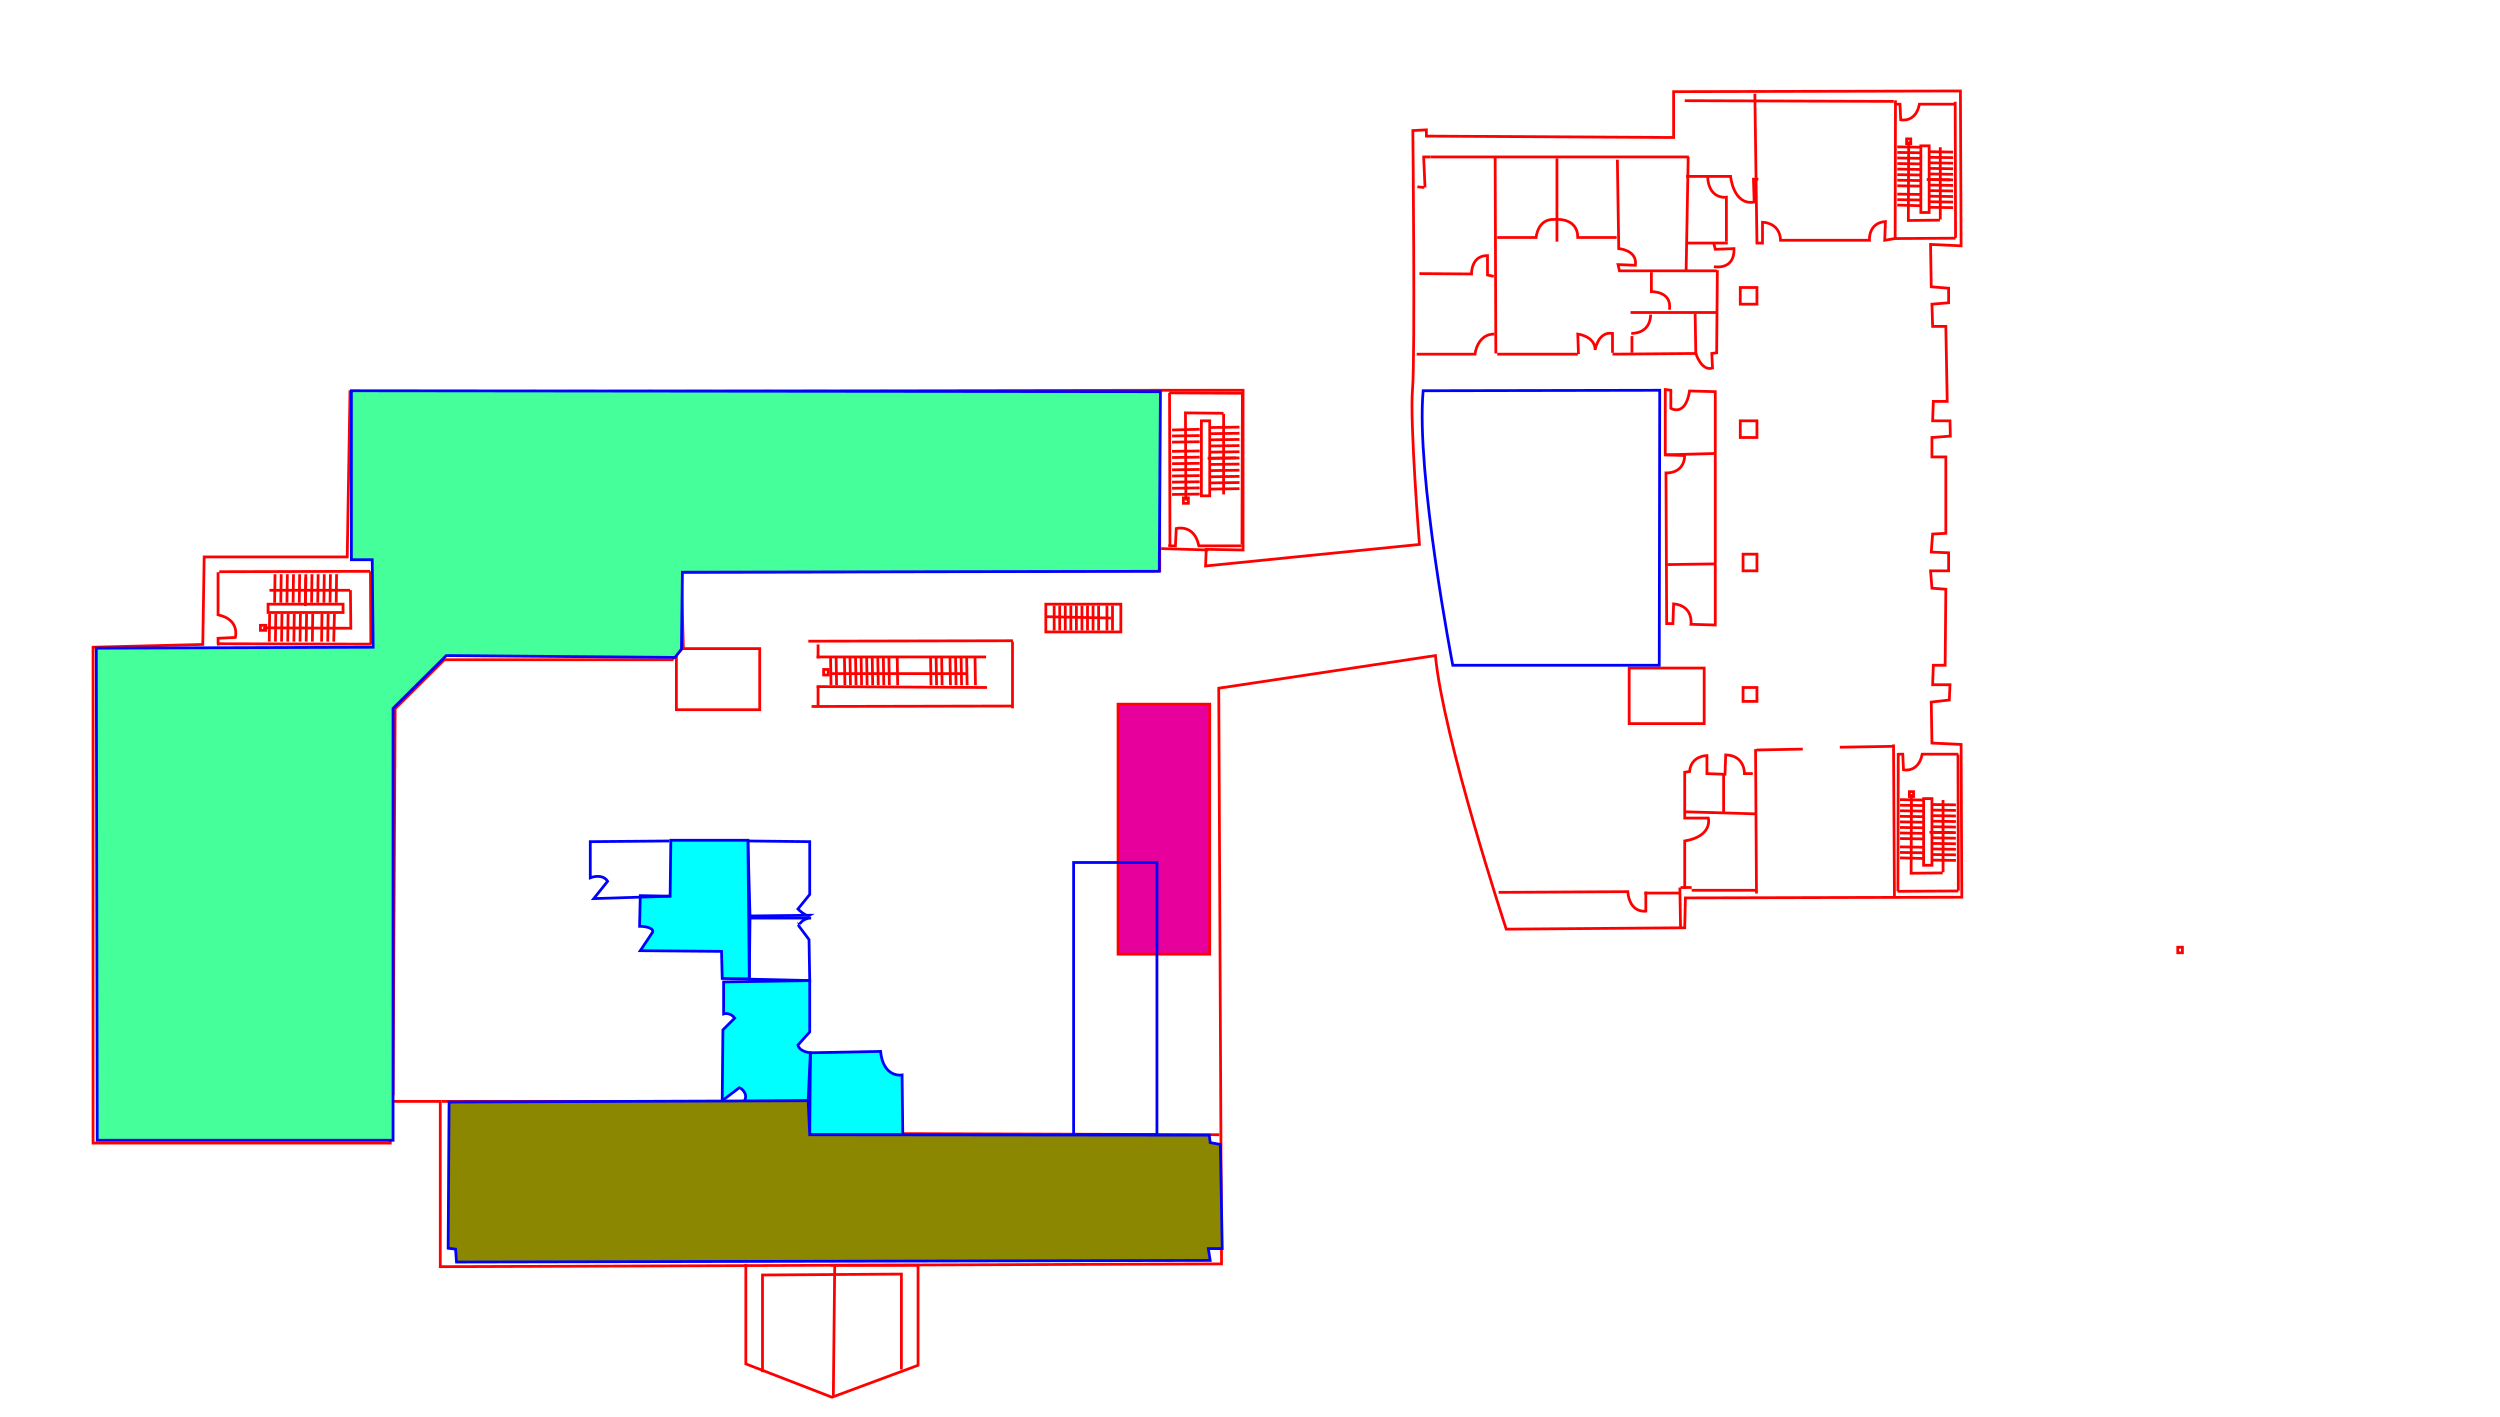 <?xml version="1.0" encoding="iso-8859-1"?>
<!-- Generator: Adobe Illustrator 16.0.4, SVG Export Plug-In . SVG Version: 6.00 Build 0)  -->
<!DOCTYPE svg PUBLIC "-//W3C//DTD SVG 1.1//EN" "http://www.w3.org/Graphics/SVG/1.1/DTD/svg11.dtd">
<svg version="1.1" id="&#x56FE;&#x5C42;_1" xmlns="http://www.w3.org/2000/svg" xmlns:xlink="http://www.w3.org/1999/xlink" x="0px"
	 y="0px" width="900px" height="510px" viewBox="0 0 900 510" style="enable-background:new 0 0 900 510;" xml:space="preserve">
<symbol  id="&#x513F;&#x7AE5;" viewBox="-36.786 -20.053 73.573 40.106">
	<g>
		<g>
			<g>
				<polygon style="fill:#231815;stroke:#FFFFFF;stroke-width:0.65;" points="-6.415,12.017 -12.875,0.933 -9.542,0.983 
					-3.102,11.673 				"/>
				<polygon style="fill:#231815;stroke:#FFFFFF;stroke-width:0.65;" points="6.977,12.017 13.382,0.943 10.054,0.958 3.663,11.673 
									"/>
				<polygon style="fill:#231815;stroke:#FFFFFF;stroke-width:0.65;" points="-4.338,-4.799 -4.338,11.751 4.886,11.751 
					4.886,-5.34 4.883,-5.34 4.883,-19.728 1.61,-19.728 1.61,-5.23 -1.086,-5.23 -1.086,-19.728 -4.356,-19.728 -4.356,-4.799 				
					"/>
				<g>
					<path style="fill:#231815;stroke:#FFFFFF;stroke-width:0.65;" d="M-3.585,15.74c0-2.2,1.784-3.986,3.984-3.986
						s3.984,1.786,3.984,3.986c0,2.203-1.784,3.988-3.984,3.988S-3.585,17.943-3.585,15.74z"/>
				</g>
			</g>
		</g>
		<g>
			<g>
				<polygon style="fill:#231815;stroke:#FFFFFF;stroke-width:0.65;" points="-29.756,12.017 -36.216,0.933 -32.885,0.983 
					-26.445,11.673 				"/>
				<polygon style="fill:#231815;stroke:#FFFFFF;stroke-width:0.65;" points="-16.366,12.017 -9.921,0.964 -13.271,0.926 
					-19.678,11.673 				"/>
				<polygon style="fill:#231815;stroke:#FFFFFF;stroke-width:0.65;" points="-27.68,-4.799 -27.68,11.751 -18.457,11.751 
					-18.457,-5.34 -18.459,-5.34 -18.459,-19.728 -21.731,-19.728 -21.731,-5.23 -24.427,-5.23 -24.427,-19.728 -27.698,-19.728 
					-27.698,-4.799 				"/>
				<g>
					<path style="fill:#231815;stroke:#FFFFFF;stroke-width:0.65;" d="M-26.926,15.74c0-2.2,1.783-3.986,3.983-3.986
						c2.201,0,3.985,1.786,3.985,3.986c0,2.203-1.784,3.988-3.985,3.988C-25.143,19.728-26.926,17.943-26.926,15.74z"/>
				</g>
			</g>
		</g>
		<g>
			<g>
				<polygon style="fill:#231815;stroke:#FFFFFF;stroke-width:0.65;" points="16.366,12.017 10.412,0.99 13.753,0.983 
					19.678,11.673 				"/>
				<polygon style="fill:#231815;stroke:#FFFFFF;stroke-width:0.65;" points="29.756,12.017 36.216,0.933 32.885,0.983 
					26.444,11.673 				"/>
				<polygon style="fill:#231815;stroke:#FFFFFF;stroke-width:0.65;" points="18.441,-4.799 18.441,11.751 27.666,11.751 
					27.666,-5.34 27.662,-5.34 27.662,-19.728 24.391,-19.728 24.391,-5.23 21.695,-5.23 21.695,-19.728 18.424,-19.728 
					18.424,-4.799 				"/>
				<g>
					<path style="fill:#231815;stroke:#FFFFFF;stroke-width:0.65;" d="M19.195,15.74c0-2.2,1.784-3.986,3.983-3.986
						c2.201,0,3.985,1.786,3.985,3.986c0,2.203-1.784,3.988-3.985,3.988C20.979,19.728,19.195,17.943,19.195,15.74z"/>
				</g>
			</g>
		</g>
	</g>
</symbol>
<symbol  id="&#x536B;&#x751F;&#x95F4;" viewBox="-7.398 -7.397 14.796 14.795">
	<g>
		<polygon style="fill:none;" points="-7.398,-7.397 7.398,-7.397 7.398,7.397 -7.398,7.397 		"/>
		<g>
			<path style="fill:#231815;" d="M7.398-5.063c0-1.287-1.046-2.334-2.333-2.334h-10.13c-1.288,0-2.333,1.047-2.333,2.334V5.067
				c0,1.287,1.045,2.33,2.333,2.33h10.13c1.287,0,2.333-1.043,2.333-2.33V-5.063z"/>
			<g>
				<polygon style="fill:#FFFFFF;" points="-0.241,6.293 -0.241,-5.661 -5.718,-5.661 -5.718,3.669 				"/>
				<polygon style="fill:#FFFFFF;" points="0.373,6.293 0.373,-5.661 5.849,-5.661 5.849,3.669 				"/>
				<g>
					<g>
						<polygon style="fill:#231815;" points="-3.696,2.61 -2.162,2.61 -0.758,-0.844 -1.037,-1.032 -2.208,1.138 -2.316,1.026 
							-1.086,-2.273 -2.293,-2.273 -2.682,-5.149 -3.17,-5.149 -3.559,-2.273 -4.765,-2.273 -3.517,0.96 -3.644,1.138 
							-4.812,-1.032 -5.095,-0.844 						"/>
						<path style="fill:#231815;" d="M-2.087,3.704c0-0.484-0.394-0.877-0.877-0.877c-0.483,0-0.875,0.393-0.875,0.877
							c0,0.48,0.392,0.875,0.875,0.875C-2.481,4.579-2.087,4.185-2.087,3.704z"/>
						<path style="fill:#231815;" d="M3.82,3.704c0-0.484-0.394-0.877-0.876-0.877c-0.485,0-0.878,0.393-0.878,0.877
							c0,0.48,0.393,0.875,0.878,0.875C3.427,4.579,3.82,4.185,3.82,3.704z"/>
					</g>
					<polygon style="fill:#231815;" points="1.683,2.61 4.086,2.61 4.627,2.292 4.627,-1.763 4.16,-1.763 4.16,1.062 3.784,1.062 
						3.784,-5.149 3.182,-5.149 3.002,-2.778 2.801,-2.778 2.639,-5.149 2.002,-5.149 2.002,1.062 1.629,1.062 1.625,-1.763 
						1.164,-1.763 1.164,2.21 					"/>
				</g>
			</g>
		</g>
	</g>
</symbol>
<symbol  id="&#x7BAD;&#x5934;_25" viewBox="-22.86 -13.14 45.72 26.28">
	<polygon style="fill:none;" points="-22.86,-13.14 22.86,-13.14 22.86,13.14 -22.86,13.14 	"/>
	<g>
		<polygon style="fill:#231815;" points="-22.86,-3.168 0.066,-3.168 0.066,-13.14 22.86,0.001 0.066,13.14 0.066,3.17 -22.86,3.17 
					"/>
	</g>
</symbol>

<g id="outfit">
	<path id="outter_1_" style="fill:none;stroke:#FF0000;stroke-miterlimit:10;" d="M33.5,411.5V233l39.5-1l0.5-31.5H125l1-59.5
		l291-0.5h30.5V198l-13.25-0.25l-0.25,6l77-7.75c0,0-3.5-44.25-2.5-55.75S508.625,47,508.625,47l4.875-0.25V49l89,0.5V33
		l103.25-0.25L706,88.5L695,88l0.25,15.25l6.25,0.5V109l-6,0.5l0.25,8h4.75l0.5,27h-5l-0.25,7H702l0.125,5.5l-6.625,0.5v7h5V192
		l-4.75,0.25l-0.5,6.5l6.25,0.25v6.5H695l0.5,6.25l5,0.375l-0.25,27.375H696l-0.25,7H702l-0.25,5.5l-6.5,0.75l0.25,14.75L706,268
		l0.25,55l-99.5,0.25L606.5,334l-64.25,0.5c0,0-22.75-69-25.5-98.5l-78,11.75l1,207.25l-281.25,1v-59.5h-18v15H33.5z"/>
	<polyline style="fill:none;stroke:#FF0000;stroke-miterlimit:10;" points="141.5,394.25 142.25,255.125 160,237.5 242,237.5 
		246,233 245.25,206 417.5,205.5 417.5,197.5 417.5,141 	"/>
	<path style="fill:none;stroke:#FF0000;stroke-miterlimit:10;" d="M435.25,197.75"/>
	<line style="fill:none;stroke:#FF0000;stroke-miterlimit:10;" x1="418" y1="197.5" x2="435" y2="198"/>
	<polyline style="fill:none;stroke:#FF0000;stroke-miterlimit:10;" points="159,396.5 290,396.5 290.5,408 439,408.5 	"/>
	<polyline style="fill:none;stroke:#FF0000;stroke-miterlimit:10;" points="268.5,455 268.5,491 299.5,503 330.5,491.5 330.5,455.5 
		299,455.5 	"/>
	<line style="fill:none;stroke:#FF0000;stroke-miterlimit:10;" x1="300" y1="502.5" x2="300.5" y2="455.5"/>
	<polyline style="fill:none;stroke:#FF0000;stroke-miterlimit:10;" points="274.5,494 274.5,459 324.5,458.668 324.5,493 	"/>
	<line style="fill:none;stroke:#FF0000;stroke-miterlimit:10;" x1="681.667" y1="268.001" x2="682" y2="323.001"/>
	<line style="fill:none;stroke:#FF0000;stroke-miterlimit:10;" x1="662.334" y1="269.001" x2="682" y2="268.668"/>
	<line style="fill:none;stroke:#FF0000;stroke-miterlimit:10;" x1="632.334" y1="270.001" x2="649" y2="269.668"/>
	<line style="fill:none;stroke:#FF0000;stroke-miterlimit:10;" x1="632" y1="269.668" x2="632.334" y2="321.668"/>
	<rect x="376.5" y="217.5" style="fill:none;stroke:#FF0000;stroke-miterlimit:10;" width="27" height="10"/>
	<line style="fill:none;stroke:#FF0000;stroke-miterlimit:10;" x1="376.25" y1="222" x2="400" y2="222.5"/>
	<line style="fill:none;stroke:#FF0000;stroke-miterlimit:10;" x1="379.5" y1="218" x2="379.5" y2="227"/>
	<line style="fill:none;stroke:#FF0000;stroke-miterlimit:10;" x1="381.5" y1="218" x2="381.5" y2="227"/>
	<line style="fill:none;stroke:#FF0000;stroke-miterlimit:10;" x1="383.5" y1="218" x2="383.5" y2="227"/>
	<line style="fill:none;stroke:#FF0000;stroke-miterlimit:10;" x1="385.5" y1="218" x2="385.5" y2="227"/>
	<line style="fill:none;stroke:#FF0000;stroke-miterlimit:10;" x1="387.5" y1="218" x2="387.5" y2="227"/>
	<line style="fill:none;stroke:#FF0000;stroke-miterlimit:10;" x1="389.5" y1="218" x2="389.5" y2="227"/>
	<line style="fill:none;stroke:#FF0000;stroke-miterlimit:10;" x1="391.5" y1="218" x2="391.5" y2="227"/>
	<line style="fill:none;stroke:#FF0000;stroke-miterlimit:10;" x1="393.5" y1="218" x2="393.5" y2="227"/>
	<line style="fill:none;stroke:#FF0000;stroke-miterlimit:10;" x1="395.5" y1="218" x2="395.5" y2="227"/>
	<line style="fill:none;stroke:#FF0000;stroke-miterlimit:10;" x1="398.5" y1="218" x2="398.5" y2="227"/>
	<line style="fill:none;stroke:#FF0000;stroke-miterlimit:10;" x1="400.5" y1="218" x2="400.5" y2="227"/>
	
		<use xlink:href="#卫生间"  width="14.796" height="14.795" x="-7.398" y="-7.397" transform="matrix(1.524 0 0 -1.4 658.001 297.334)" style="overflow:visible;"/>
	
		<use xlink:href="#卫生间"  width="14.796" height="14.795" x="-7.398" y="-7.397" transform="matrix(1.524 0 0 -1.4 240.001 371.334)" style="overflow:visible;"/>
	
		<use xlink:href="#儿童"  width="73.573" height="40.106" x="-36.786" y="-20.053" transform="matrix(0.365 0 0 -0.452 600.451 250.435)" style="overflow:visible;"/>
	
		<use xlink:href="#儿童"  width="73.573" height="40.106" x="-36.786" y="-20.053" transform="matrix(0.365 0 0 -0.452 259.623 245.435)" style="overflow:visible;"/>
	<path style="fill:none;stroke:#FF0000;stroke-miterlimit:10;" d="M617.5,141v84l-8.75-0.25c0,0,1-6.625-6.25-7.375l-0.25,7.125H600
		l-0.25-54.25c0,0,6.5,0.5,6.75-6.25l-7-0.25v-23.5l2,0.25v6.5c0,0,5.25,3.25,6.75-6.25L617.5,141z"/>
	<line style="fill:none;stroke:#FF0000;stroke-miterlimit:10;" x1="599.25" y1="163.75" x2="617.5" y2="163.25"/>
	<line style="fill:none;stroke:#FF0000;stroke-miterlimit:10;" x1="600.25" y1="203.25" x2="617.5" y2="203"/>
	<path style="fill:none;stroke:#FF0000;stroke-miterlimit:10;" d="M631,278.5h-3c0,0,0.25-6.5-6.75-6.75l-0.25,7l-6.5-0.25V272
		c0,0-5.75,0-6.25,5.75L606.5,278v16.5h8.5c0,0,1.75,6.5-8.5,8.25v16.75h2.5"/>
	<line style="fill:none;stroke:#FF0000;stroke-miterlimit:10;" x1="609" y1="320.5" x2="632" y2="320.5"/>
	<line style="fill:none;stroke:#FF0000;stroke-miterlimit:10;" x1="606.75" y1="292.25" x2="632.25" y2="293"/>
	<line style="fill:none;stroke:#FF0000;stroke-miterlimit:10;" x1="620.5" y1="279" x2="620.5" y2="293"/>
	<line style="fill:none;stroke:#FF0000;stroke-miterlimit:10;" x1="592" y1="321.5" x2="605" y2="321.5"/>
	<path style="fill:none;stroke:#FF0000;stroke-miterlimit:10;" d="M592.5,321v7c0,0-5.75,1-6.5-7l-46.5,0.25"/>
	<line style="fill:none;stroke:#FF0000;stroke-miterlimit:10;" x1="604.75" y1="319.5" x2="605" y2="334.25"/>
	<line style="fill:none;stroke:#FF0000;stroke-miterlimit:10;" x1="605" y1="319.5" x2="607" y2="319.5"/>
	<g id="stairs">
		<line style="fill:none;stroke:#FF0000;stroke-miterlimit:10;" x1="699.5" y1="288" x2="699.5" y2="314"/>
		<polyline style="fill:none;stroke:#FF0000;stroke-miterlimit:10;" points="688.125,285.875 688,314.375 699.375,314.25 		"/>
		<polygon style="fill:none;stroke:#FF0000;stroke-miterlimit:10;" points="688.875,286.75 688.125,286.75 687.375,286.75 
			687.375,285 688.875,285 		"/>
		<line style="fill:none;stroke:#FF0000;stroke-miterlimit:10;" x1="695.625" y1="289.625" x2="704.125" y2="289.75"/>
		<line style="fill:none;stroke:#FF0000;stroke-miterlimit:10;" x1="695.625" y1="291.625" x2="704.125" y2="291.75"/>
		<line style="fill:none;stroke:#FF0000;stroke-miterlimit:10;" x1="695.625" y1="293.625" x2="704.125" y2="293.75"/>
		<line style="fill:none;stroke:#FF0000;stroke-miterlimit:10;" x1="695.625" y1="295.625" x2="704.125" y2="295.75"/>
		<line style="fill:none;stroke:#FF0000;stroke-miterlimit:10;" x1="695.625" y1="297.625" x2="704.125" y2="297.75"/>
		<line style="fill:none;stroke:#FF0000;stroke-miterlimit:10;" x1="695.625" y1="299.625" x2="704.125" y2="299.75"/>
		<line style="fill:none;stroke:#FF0000;stroke-miterlimit:10;" x1="694.625" y1="299.625" x2="703.125" y2="299.75"/>
		<line style="fill:none;stroke:#FF0000;stroke-miterlimit:10;" x1="695.625" y1="301.625" x2="704.125" y2="301.75"/>
		<line style="fill:none;stroke:#FF0000;stroke-miterlimit:10;" x1="695.625" y1="303.625" x2="704.125" y2="303.75"/>
		<line style="fill:none;stroke:#FF0000;stroke-miterlimit:10;" x1="695.625" y1="305.625" x2="704.125" y2="305.75"/>
		<line style="fill:none;stroke:#FF0000;stroke-miterlimit:10;" x1="683.375" y1="271.125" x2="683.25" y2="320.875"/>
		<line style="fill:none;stroke:#FF0000;stroke-miterlimit:10;" x1="695.625" y1="307.625" x2="704.125" y2="307.75"/>
		<line style="fill:none;stroke:#FF0000;stroke-miterlimit:10;" x1="695.625" y1="309.625" x2="704.125" y2="309.75"/>
		<line style="fill:none;stroke:#FF0000;stroke-miterlimit:10;" x1="684" y1="308.82" x2="692.25" y2="309.055"/>
		<line style="fill:none;stroke:#FF0000;stroke-miterlimit:10;" x1="684" y1="306.875" x2="692.25" y2="307"/>
		<line style="fill:none;stroke:#FF0000;stroke-miterlimit:10;" x1="684" y1="304.875" x2="692.25" y2="305"/>
		<line style="fill:none;stroke:#FF0000;stroke-miterlimit:10;" x1="684" y1="301.875" x2="692.25" y2="302"/>
		<line style="fill:none;stroke:#FF0000;stroke-miterlimit:10;" x1="684" y1="299.875" x2="692.25" y2="300"/>
		<line style="fill:none;stroke:#FF0000;stroke-miterlimit:10;" x1="684" y1="297.875" x2="692.25" y2="298"/>
		<line style="fill:none;stroke:#FF0000;stroke-miterlimit:10;" x1="684" y1="295.875" x2="692.25" y2="296"/>
		<line style="fill:none;stroke:#FF0000;stroke-miterlimit:10;" x1="684" y1="293.875" x2="692.25" y2="294"/>
		<line style="fill:none;stroke:#FF0000;stroke-miterlimit:10;" x1="684" y1="291.875" x2="692.25" y2="292"/>
		<line style="fill:none;stroke:#FF0000;stroke-miterlimit:10;" x1="684" y1="289.875" x2="692.25" y2="290"/>
		<line style="fill:none;stroke:#FF0000;stroke-miterlimit:10;" x1="684" y1="287.875" x2="692.25" y2="288"/>
		<rect x="692.5" y="287.5" style="fill:none;stroke:#FF0000;stroke-miterlimit:10;" width="3" height="24"/>
		<path style="fill:none;stroke:#FF0000;stroke-miterlimit:10;" d="M683,271.625l0.5-0.125h1.5l0.25,5.625
			c0,0,5.375,1.25,6.75-5.625h13"/>
		<line style="fill:none;stroke:#FF0000;stroke-miterlimit:10;" x1="705" y1="320.625" x2="704.875" y2="271.625"/>
		<line style="fill:none;stroke:#FF0000;stroke-miterlimit:10;" x1="683.125" y1="320.875" x2="705" y2="320.75"/>
		<line style="fill:none;stroke:#FF0000;stroke-miterlimit:10;" x1="698.5" y1="53" x2="698.5" y2="79"/>
		<polyline style="fill:none;stroke:#FF0000;stroke-miterlimit:10;" points="687.125,50.875 687,79.375 698.375,79.25 		"/>
		<polygon style="fill:none;stroke:#FF0000;stroke-miterlimit:10;" points="687.875,51.75 687.125,51.75 686.375,51.75 686.375,50 
			687.875,50 		"/>
		<line style="fill:none;stroke:#FF0000;stroke-miterlimit:10;" x1="694.625" y1="54.625" x2="703.125" y2="54.75"/>
		<line style="fill:none;stroke:#FF0000;stroke-miterlimit:10;" x1="694.625" y1="56.625" x2="703.125" y2="56.75"/>
		<line style="fill:none;stroke:#FF0000;stroke-miterlimit:10;" x1="694.625" y1="58.625" x2="703.125" y2="58.75"/>
		<line style="fill:none;stroke:#FF0000;stroke-miterlimit:10;" x1="694.625" y1="60.625" x2="703.125" y2="60.75"/>
		<line style="fill:none;stroke:#FF0000;stroke-miterlimit:10;" x1="694.625" y1="62.625" x2="703.125" y2="62.75"/>
		<line style="fill:none;stroke:#FF0000;stroke-miterlimit:10;" x1="694.625" y1="64.625" x2="703.125" y2="64.75"/>
		<line style="fill:none;stroke:#FF0000;stroke-miterlimit:10;" x1="693.625" y1="64.625" x2="702.125" y2="64.75"/>
		<line style="fill:none;stroke:#FF0000;stroke-miterlimit:10;" x1="694.625" y1="66.625" x2="703.125" y2="66.75"/>
		<line style="fill:none;stroke:#FF0000;stroke-miterlimit:10;" x1="694.625" y1="68.625" x2="703.125" y2="68.75"/>
		<line style="fill:none;stroke:#FF0000;stroke-miterlimit:10;" x1="694.625" y1="70.625" x2="703.125" y2="70.75"/>
		<line style="fill:none;stroke:#FF0000;stroke-miterlimit:10;" x1="682.375" y1="36.125" x2="682.25" y2="85.875"/>
		<line style="fill:none;stroke:#FF0000;stroke-miterlimit:10;" x1="694.625" y1="72.625" x2="703.125" y2="72.75"/>
		<line style="fill:none;stroke:#FF0000;stroke-miterlimit:10;" x1="694.625" y1="74.625" x2="703.125" y2="74.75"/>
		<line style="fill:none;stroke:#FF0000;stroke-miterlimit:10;" x1="683" y1="73.82" x2="691.25" y2="74.055"/>
		<line style="fill:none;stroke:#FF0000;stroke-miterlimit:10;" x1="683" y1="71.875" x2="691.25" y2="72"/>
		<line style="fill:none;stroke:#FF0000;stroke-miterlimit:10;" x1="683" y1="69.875" x2="691.25" y2="70"/>
		<line style="fill:none;stroke:#FF0000;stroke-miterlimit:10;" x1="683" y1="66.875" x2="691.25" y2="67"/>
		<line style="fill:none;stroke:#FF0000;stroke-miterlimit:10;" x1="683" y1="64.875" x2="691.25" y2="65"/>
		<line style="fill:none;stroke:#FF0000;stroke-miterlimit:10;" x1="683" y1="62.875" x2="691.25" y2="63"/>
		<line style="fill:none;stroke:#FF0000;stroke-miterlimit:10;" x1="683" y1="60.875" x2="691.25" y2="61"/>
		<line style="fill:none;stroke:#FF0000;stroke-miterlimit:10;" x1="683" y1="58.875" x2="691.25" y2="59"/>
		<line style="fill:none;stroke:#FF0000;stroke-miterlimit:10;" x1="683" y1="56.875" x2="691.25" y2="57"/>
		<line style="fill:none;stroke:#FF0000;stroke-miterlimit:10;" x1="683" y1="54.875" x2="691.25" y2="55"/>
		<line style="fill:none;stroke:#FF0000;stroke-miterlimit:10;" x1="683" y1="52.875" x2="691.25" y2="53"/>
		<rect x="691.5" y="52.5" style="fill:none;stroke:#FF0000;stroke-miterlimit:10;" width="3" height="24"/>
		<path style="fill:none;stroke:#FF0000;stroke-miterlimit:10;" d="M682,37.625l0.5-0.125h1.5l0.25,5.625c0,0,5.375,1.25,6.75-5.625
			h13"/>
		<line style="fill:none;stroke:#FF0000;stroke-miterlimit:10;" x1="704" y1="85.625" x2="703.875" y2="36.625"/>
		<line style="fill:none;stroke:#FF0000;stroke-miterlimit:10;" x1="440.5" y1="178" x2="440.5" y2="149"/>
		<polyline style="fill:none;stroke:#FF0000;stroke-miterlimit:10;" points="426.916,180.22 426.765,148.639 440.482,148.777 		"/>
		<polygon style="fill:none;stroke:#FF0000;stroke-miterlimit:10;" points="427.82,179.25 426.916,179.25 426.012,179.25 
			426.012,181.189 427.82,181.189 		"/>
		<line style="fill:none;stroke:#FF0000;stroke-miterlimit:10;" x1="435.96" y1="176.064" x2="446.21" y2="175.926"/>
		<line style="fill:none;stroke:#FF0000;stroke-miterlimit:10;" x1="435.96" y1="173.849" x2="446.21" y2="173.71"/>
		<line style="fill:none;stroke:#FF0000;stroke-miterlimit:10;" x1="435.96" y1="171.632" x2="446.21" y2="171.493"/>
		<line style="fill:none;stroke:#FF0000;stroke-miterlimit:10;" x1="435.96" y1="169.416" x2="446.21" y2="169.277"/>
		<line style="fill:none;stroke:#FF0000;stroke-miterlimit:10;" x1="435.96" y1="167.199" x2="446.21" y2="167.061"/>
		<line style="fill:none;stroke:#FF0000;stroke-miterlimit:10;" x1="435.96" y1="164.983" x2="446.21" y2="164.845"/>
		<line style="fill:none;stroke:#FF0000;stroke-miterlimit:10;" x1="434.754" y1="164.983" x2="445.004" y2="164.845"/>
		<line style="fill:none;stroke:#FF0000;stroke-miterlimit:10;" x1="435.96" y1="162.767" x2="446.21" y2="162.629"/>
		<line style="fill:none;stroke:#FF0000;stroke-miterlimit:10;" x1="435.96" y1="160.551" x2="446.21" y2="160.412"/>
		<line style="fill:none;stroke:#FF0000;stroke-miterlimit:10;" x1="435.96" y1="158.335" x2="446.21" y2="158.196"/>
		<line style="fill:none;stroke:#FF0000;stroke-miterlimit:10;" x1="421.188" y1="196.564" x2="421.037" y2="141.436"/>
		<line style="fill:none;stroke:#FF0000;stroke-miterlimit:10;" x1="435.96" y1="156.118" x2="446.21" y2="155.979"/>
		<line style="fill:none;stroke:#FF0000;stroke-miterlimit:10;" x1="435.96" y1="153.902" x2="446.21" y2="153.764"/>
		<line style="fill:none;stroke:#FF0000;stroke-miterlimit:10;" x1="421.941" y1="154.794" x2="431.891" y2="154.534"/>
		<line style="fill:none;stroke:#FF0000;stroke-miterlimit:10;" x1="421.941" y1="156.949" x2="431.891" y2="156.811"/>
		<line style="fill:none;stroke:#FF0000;stroke-miterlimit:10;" x1="421.941" y1="159.166" x2="431.891" y2="159.027"/>
		<line style="fill:none;stroke:#FF0000;stroke-miterlimit:10;" x1="421.941" y1="162.49" x2="431.891" y2="162.352"/>
		<line style="fill:none;stroke:#FF0000;stroke-miterlimit:10;" x1="421.941" y1="164.706" x2="431.891" y2="164.567"/>
		<line style="fill:none;stroke:#FF0000;stroke-miterlimit:10;" x1="421.941" y1="166.923" x2="431.891" y2="166.784"/>
		<line style="fill:none;stroke:#FF0000;stroke-miterlimit:10;" x1="421.941" y1="169.139" x2="431.891" y2="169"/>
		<line style="fill:none;stroke:#FF0000;stroke-miterlimit:10;" x1="421.941" y1="171.354" x2="431.891" y2="171.217"/>
		<line style="fill:none;stroke:#FF0000;stroke-miterlimit:10;" x1="421.941" y1="173.571" x2="431.891" y2="173.433"/>
		<line style="fill:none;stroke:#FF0000;stroke-miterlimit:10;" x1="421.941" y1="175.787" x2="431.891" y2="175.648"/>
		<line style="fill:none;stroke:#FF0000;stroke-miterlimit:10;" x1="421.941" y1="178.004" x2="431.891" y2="177.865"/>
		<rect x="432.5" y="151.5" style="fill:none;stroke:#FF0000;stroke-miterlimit:10;" width="3" height="27"/>
		<path style="fill:none;stroke:#FF0000;stroke-miterlimit:10;" d="M420.603,196.361l0.736,0.139h1.809l0.302-6.233
			c0,0,6.481-1.767,8.14,6.233H447"/>
		<line style="fill:none;stroke:#FF0000;stroke-miterlimit:10;" x1="447.266" y1="141.713" x2="447.114" y2="196.011"/>
		<line style="fill:none;stroke:#FF0000;stroke-miterlimit:10;" x1="420.887" y1="141.436" x2="447.266" y2="141.574"/>
		<line style="fill:none;stroke:#FF0000;stroke-miterlimit:10;" x1="97" y1="212.5" x2="126" y2="212.5"/>
		<polyline style="fill:none;stroke:#FF0000;stroke-miterlimit:10;" points="94.715,226.018 126.296,226.169 126.158,212.451 		"/>
		<polygon style="fill:none;stroke:#FF0000;stroke-miterlimit:10;" points="95.685,225.113 95.685,226.018 95.685,226.922 
			93.746,226.922 93.746,225.113 		"/>
		<line style="fill:none;stroke:#FF0000;stroke-miterlimit:10;" x1="98.871" y1="216.974" x2="99.009" y2="206.724"/>
		<line style="fill:none;stroke:#FF0000;stroke-miterlimit:10;" x1="101.086" y1="216.974" x2="101.225" y2="206.724"/>
		<line style="fill:none;stroke:#FF0000;stroke-miterlimit:10;" x1="103.303" y1="216.974" x2="103.442" y2="206.724"/>
		<line style="fill:none;stroke:#FF0000;stroke-miterlimit:10;" x1="105.519" y1="216.974" x2="105.658" y2="206.724"/>
		<line style="fill:none;stroke:#FF0000;stroke-miterlimit:10;" x1="107.736" y1="216.974" x2="107.875" y2="206.724"/>
		<line style="fill:none;stroke:#FF0000;stroke-miterlimit:10;" x1="109.952" y1="216.974" x2="110.09" y2="206.724"/>
		<line style="fill:none;stroke:#FF0000;stroke-miterlimit:10;" x1="109.952" y1="218.18" x2="110.09" y2="207.93"/>
		<line style="fill:none;stroke:#FF0000;stroke-miterlimit:10;" x1="112.168" y1="216.974" x2="112.306" y2="206.724"/>
		<line style="fill:none;stroke:#FF0000;stroke-miterlimit:10;" x1="114.384" y1="216.974" x2="114.523" y2="206.724"/>
		<line style="fill:none;stroke:#FF0000;stroke-miterlimit:10;" x1="116.6" y1="216.974" x2="116.739" y2="206.724"/>
		<line style="fill:none;stroke:#FF0000;stroke-miterlimit:10;" x1="78.371" y1="231.746" x2="133.5" y2="231.896"/>
		<line style="fill:none;stroke:#FF0000;stroke-miterlimit:10;" x1="118.817" y1="216.974" x2="118.956" y2="206.724"/>
		<line style="fill:none;stroke:#FF0000;stroke-miterlimit:10;" x1="121.033" y1="216.974" x2="121.171" y2="206.724"/>
		<line style="fill:none;stroke:#FF0000;stroke-miterlimit:10;" x1="120.141" y1="230.992" x2="120.401" y2="221.043"/>
		<line style="fill:none;stroke:#FF0000;stroke-miterlimit:10;" x1="117.986" y1="230.992" x2="118.125" y2="221.043"/>
		<line style="fill:none;stroke:#FF0000;stroke-miterlimit:10;" x1="115.769" y1="230.992" x2="115.908" y2="221.043"/>
		<line style="fill:none;stroke:#FF0000;stroke-miterlimit:10;" x1="112.445" y1="230.992" x2="112.583" y2="221.043"/>
		<line style="fill:none;stroke:#FF0000;stroke-miterlimit:10;" x1="110.229" y1="230.992" x2="110.368" y2="221.043"/>
		<line style="fill:none;stroke:#FF0000;stroke-miterlimit:10;" x1="108.012" y1="230.992" x2="108.151" y2="221.043"/>
		<line style="fill:none;stroke:#FF0000;stroke-miterlimit:10;" x1="105.796" y1="230.992" x2="105.935" y2="221.043"/>
		<line style="fill:none;stroke:#FF0000;stroke-miterlimit:10;" x1="103.581" y1="230.992" x2="103.718" y2="221.043"/>
		<line style="fill:none;stroke:#FF0000;stroke-miterlimit:10;" x1="101.364" y1="230.992" x2="101.502" y2="221.043"/>
		<line style="fill:none;stroke:#FF0000;stroke-miterlimit:10;" x1="99.148" y1="230.992" x2="99.287" y2="221.043"/>
		<line style="fill:none;stroke:#FF0000;stroke-miterlimit:10;" x1="96.931" y1="230.992" x2="97.07" y2="221.043"/>
		<rect x="96.5" y="217.5" style="fill:none;stroke:#FF0000;stroke-miterlimit:10;" width="27" height="3"/>
		<path style="fill:none;stroke:#FF0000;stroke-miterlimit:10;" d="M78.639,232.364l-0.139-0.77v-1.809l6.233-0.302
			c0,0,1.767-6.481-6.233-8.14V206"/>
		<line style="fill:none;stroke:#FF0000;stroke-miterlimit:10;" x1="133.222" y1="205.668" x2="78.924" y2="205.819"/>
		<line style="fill:none;stroke:#FF0000;stroke-miterlimit:10;" x1="133.5" y1="232.047" x2="133.361" y2="205.668"/>
		<line style="fill:none;stroke:#FF0000;stroke-miterlimit:10;" x1="610.25" y1="113" x2="610.5" y2="127.75"/>
		<rect x="626.5" y="103.5" style="fill:none;stroke:#FF0000;stroke-miterlimit:10;" width="6" height="6"/>
		<rect x="626.5" y="151.5" style="fill:none;stroke:#FF0000;stroke-miterlimit:10;" width="6" height="6"/>
		<rect x="627.5" y="199.5" style="fill:none;stroke:#FF0000;stroke-miterlimit:10;" width="5" height="6"/>
		<rect x="627.5" y="247.5" style="fill:none;stroke:#FF0000;stroke-miterlimit:10;" width="5" height="5"/>
		<rect x="607.5" y="35.5" style="fill:none;stroke:#FF0000;stroke-miterlimit:10;" width="0" height="21"/>
	</g>
	<line style="fill:none;stroke:#FF0000;stroke-miterlimit:10;" x1="515" y1="56.5" x2="608" y2="56.5"/>
	<line style="fill:none;stroke:#FF0000;stroke-miterlimit:10;" x1="607.75" y1="56.5" x2="607" y2="97.75"/>
	<line style="fill:none;stroke:#FF0000;stroke-miterlimit:10;" x1="607" y1="97.5" x2="618" y2="97.5"/>
	<line style="fill:none;stroke:#FF0000;stroke-miterlimit:10;" x1="515" y1="56.5" x2="513" y2="56.5"/>
	<path style="fill:none;stroke:#FF0000;stroke-miterlimit:10;" d="M512.5,56l0.5,11.5"/>
	<path style="fill:none;stroke:#FF0000;stroke-miterlimit:10;" d="M580.5,127.5l30-0.25c0,0,2,6.5,6,5.25l-0.25-5.25L618,127
		l0.25-29.75"/>
	<line style="fill:none;stroke:#FF0000;stroke-miterlimit:10;" x1="538.25" y1="56.25" x2="538.5" y2="127.25"/>
	<line style="fill:none;stroke:#FF0000;stroke-miterlimit:10;" x1="539" y1="127.5" x2="568" y2="127.5"/>
	<path style="fill:none;stroke:#FF0000;stroke-miterlimit:10;" d="M568.25,127.5l-0.25-7.25c0,0,6.25,0.75,6.25,5.75
		c0,0,1-6.75,6.25-6v7"/>
	<line style="fill:none;stroke:#FF0000;stroke-miterlimit:10;" x1="587.5" y1="121" x2="587.5" y2="127"/>
	<line style="fill:none;stroke:#FF0000;stroke-miterlimit:10;" x1="587" y1="112.5" x2="618" y2="112.5"/>
	<path style="fill:none;stroke:#FF0000;stroke-miterlimit:10;" d="M582.25,57.5l0.5,32c0,0,6.75,0.5,6,6l-6.25-0.25l0.5,2.25h24"/>
	<line style="fill:none;stroke:#FF0000;stroke-miterlimit:10;" x1="560.5" y1="57" x2="560.5" y2="87"/>
	<path style="fill:none;stroke:#FF0000;stroke-miterlimit:10;" d="M511,98.5l18.75,0.125c0,0-0.25-6.625,5.75-6.625v7l2.25,0.5"/>
	<path style="fill:none;stroke:#FF0000;stroke-miterlimit:10;" d="M539,85.5h14c0,0,0.5-6.75,6.5-6.5c0,0,8.5-1,8.5,6.5h14"/>
	<path style="fill:none;stroke:#FF0000;stroke-miterlimit:10;" d="M538,120.25c-6.25,0-7,7.25-7,7.25h-21"/>
	<path style="fill:none;stroke:#FF0000;stroke-miterlimit:10;" d="M704,85.75l-21.875,0.125L678.5,86.5l0.25-6.75
		c-6.25,0.5-5.75,6.75-5.75,6.75h-32c-0.015-0.379-0.05-0.736-0.104-1.073C640.041,80,634.5,80,634.5,80v7.5h-2l-0.75-53.75"/>
	<path style="fill:none;stroke:#FF0000;stroke-miterlimit:10;" d="M607,63.5h16c0,0,1,10.5,8.5,9.25l-0.25-8.25H633"/>
	<path style="fill:none;stroke:#FF0000;stroke-miterlimit:10;" d="M621.5,87V71c0,0-6.25,1-6.75-7.25"/>
	<line style="fill:none;stroke:#FF0000;stroke-miterlimit:10;" x1="607" y1="87.5" x2="622" y2="87.5"/>
	<line style="fill:none;stroke:#FF0000;stroke-miterlimit:10;" x1="606.5" y1="36.25" x2="681.75" y2="36.5"/>
	<path style="fill:none;stroke:#FF0000;stroke-miterlimit:10;" d="M617,96c0,0,7.5,1.5,7.25-6.5l-6.75,0.25l-0.5-2"/>
	<path style="fill:none;stroke:#FF0000;stroke-miterlimit:10;" d="M648.5,110.5"/>
	<path style="fill:none;stroke:#FF0000;stroke-miterlimit:10;" d="M587.25,120c0,0,6.75,0.5,7-6.75"/>
	<path style="fill:none;stroke:#FF0000;stroke-miterlimit:10;" d="M594.5,98v7c0,0,7.5-0.25,6.5,6.5"/>
	<line style="fill:none;stroke:#FF0000;stroke-miterlimit:10;" x1="510.25" y1="67.25" x2="512.75" y2="67.5"/>
	<rect x="586.5" y="240.5" style="fill:none;stroke:#FF0000;stroke-miterlimit:10;" width="27" height="20"/>
	<rect x="243.5" y="233.5" style="fill:none;stroke:#FF0000;stroke-miterlimit:10;" width="30" height="22"/>
	<line style="fill:none;stroke:#FF0000;stroke-miterlimit:10;" x1="291" y1="230.833" x2="364.667" y2="230.667"/>
	<line style="fill:none;stroke:#FF0000;stroke-miterlimit:10;" x1="364.5" y1="231" x2="364.5" y2="255"/>
	<line style="fill:none;stroke:#FF0000;stroke-miterlimit:10;" x1="292.167" y1="254.333" x2="364.667" y2="254.167"/>
	<line style="fill:none;stroke:#FF0000;stroke-miterlimit:10;" x1="294.5" y1="232" x2="294.5" y2="237"/>
	<line style="fill:none;stroke:#FF0000;stroke-miterlimit:10;" x1="294" y1="236.5" x2="355" y2="236.5"/>
	<line style="fill:none;stroke:#FF0000;stroke-miterlimit:10;" x1="294.5" y1="247" x2="294.5" y2="254"/>
	<line style="fill:none;stroke:#FF0000;stroke-miterlimit:10;" x1="294" y1="247.167" x2="355.333" y2="247.5"/>
	<line style="fill:none;stroke:#FF0000;stroke-miterlimit:10;" x1="299" y1="242.5" x2="348" y2="242.5"/>
	<line style="fill:none;stroke:#FF0000;stroke-miterlimit:10;" x1="299" y1="236.667" x2="299.167" y2="246.667"/>
	<line style="fill:none;stroke:#FF0000;stroke-miterlimit:10;" x1="301" y1="236.667" x2="301.167" y2="246.667"/>
	<line style="fill:none;stroke:#FF0000;stroke-miterlimit:10;" x1="304" y1="236.667" x2="304.167" y2="246.667"/>
	<line style="fill:none;stroke:#FF0000;stroke-miterlimit:10;" x1="306" y1="236.667" x2="306.167" y2="246.667"/>
	<line style="fill:none;stroke:#FF0000;stroke-miterlimit:10;" x1="308" y1="236.667" x2="308.167" y2="246.667"/>
	<line style="fill:none;stroke:#FF0000;stroke-miterlimit:10;" x1="310" y1="236.667" x2="310.167" y2="246.667"/>
	<line style="fill:none;stroke:#FF0000;stroke-miterlimit:10;" x1="312" y1="236.667" x2="312.167" y2="246.667"/>
	<line style="fill:none;stroke:#FF0000;stroke-miterlimit:10;" x1="316" y1="236.667" x2="316.167" y2="246.667"/>
	<line style="fill:none;stroke:#FF0000;stroke-miterlimit:10;" x1="318" y1="236.667" x2="318.167" y2="246.667"/>
	<line style="fill:none;stroke:#FF0000;stroke-miterlimit:10;" x1="320" y1="236.667" x2="320.167" y2="246.667"/>
	<line style="fill:none;stroke:#FF0000;stroke-miterlimit:10;" x1="323" y1="236.667" x2="323.167" y2="246.667"/>
	<line style="fill:none;stroke:#FF0000;stroke-miterlimit:10;" x1="335" y1="236.667" x2="335.167" y2="246.667"/>
	<line style="fill:none;stroke:#FF0000;stroke-miterlimit:10;" x1="337" y1="236.667" x2="337.167" y2="246.667"/>
	<line style="fill:none;stroke:#FF0000;stroke-miterlimit:10;" x1="339" y1="236.667" x2="339.167" y2="246.667"/>
	<line style="fill:none;stroke:#FF0000;stroke-miterlimit:10;" x1="342" y1="236.667" x2="342.167" y2="246.667"/>
	<line style="fill:none;stroke:#FF0000;stroke-miterlimit:10;" x1="344" y1="236.667" x2="344.167" y2="246.667"/>
	<line style="fill:none;stroke:#FF0000;stroke-miterlimit:10;" x1="346" y1="236.667" x2="346.167" y2="246.667"/>
	<line style="fill:none;stroke:#FF0000;stroke-miterlimit:10;" x1="348" y1="236.667" x2="348.167" y2="246.667"/>
	<line style="fill:none;stroke:#FF0000;stroke-miterlimit:10;" x1="351" y1="236.667" x2="351.167" y2="246.667"/>
	<line style="fill:none;stroke:#FF0000;stroke-miterlimit:10;" x1="314" y1="236.667" x2="314.167" y2="246.667"/>
	
		<use xlink:href="#箭头_25"  width="45.72" height="26.28" x="-22.86" y="-13.14" transform="matrix(0.348 0 0 -0.133 349.648 242.368)" style="overflow:visible;"/>
	<rect x="296.5" y="241" style="fill:none;stroke:#FF0000;stroke-miterlimit:10;" width="1.667" height="2"/>
	<rect x="784" y="341" style="fill:none;stroke:#FF0000;stroke-miterlimit:10;" width="1.666" height="2"/>
</g>
<g id="active">
	<rect x="402.5" y="253.5" style="fill:#E7009B;stroke:#FF0000;stroke-miterlimit:10;" width="33" height="90"/>
	<rect x="386.5" y="310.5" style="fill:none;stroke:#0000FF;stroke-miterlimit:10;" width="30" height="98"/>
	<path style="fill:#00FFFF;stroke:#0000FF;stroke-miterlimit:10;" d="M291.75,379l-0.25,29.5H325l-0.25-21.5c0,0-6.75,1.25-7.75-8.5
		L291.75,379z"/>
	<path style="fill:#00FFFF;stroke:#0000FF;stroke-miterlimit:10;" d="M267.875,396.5l23.062-0.25l0.781-17.25
		c0,0-3.734-0.25-4.484-2.75l4.266-4.75V353l-31,0.5V365c0,0,2.25-0.75,4,1.5l-4.25,4.25l-0.25,25.5l6.25-4.75
		C266.25,391.5,269.75,393.5,267.875,396.5z"/>
	<path style="fill:none;stroke:#0000FF;stroke-miterlimit:10;" d="M292,330.5h-22l-0.25,22l21.75,0.5l-0.25-14.75l-3.75-5
		C287.5,333.25,288.75,330.5,292,330.5z"/>
	<path style="fill:none;stroke:#0000FF;stroke-miterlimit:10;" d="M269.25,302.75l0.75,27l21.5-0.25c-1.25,0.75-4.25-2.25-4.25-2.25
		l4.25-5.25v-19L269.25,302.75z"/>
	<path style="fill:#00FFFF;stroke:#0000FF;stroke-miterlimit:10;" d="M241.5,302.5l-0.25,20.125l-10.75-0.188l-0.25,11.031
		c0,0,5,0.016,4.75,2.016l-4.5,6.758l29.25,0.254l0.25,9.752l9.75,0.126l-0.5-49.874H241.5z"/>
	<path style="fill:#00FFFF;stroke:#0000FF;stroke-miterlimit:10;" d="M213,303"/>
	<path style="fill:none;stroke:#0000FF;stroke-miterlimit:10;" d="M241.25,322.625l-27.5,0.875l5-6.25c-2-3-6.25-1.25-6.25-1.25v-13
		l28.5-0.25"/>
	<polygon style="fill:#8B8700;stroke:#0000FF;stroke-miterlimit:10;" points="161.667,396.75 161.334,449.374 164.001,449.688 
		164.334,454.343 435.667,453.754 435,449.5 440,449.5 439.334,411.999 435.667,411.332 435.334,408.665 291.5,408.5 
		290.938,396.25 	"/>
	<path style="fill:none;stroke:#0000FF;stroke-miterlimit:10;" d="M440,449.332"/>
	<polygon style="fill:#45FF9A;stroke:#0000FF;stroke-miterlimit:10;" points="34.666,233.335 134.333,233.001 134,201.5 
		126.5,201.5 126.5,140.668 417.749,141.001 417.333,205.668 245.667,206.001 245.333,233.668 243,236.668 160.667,236.001 
		141.5,255 141.5,410.5 35,410.5 	"/>
	<path style="fill:none;stroke:#0000FF;stroke-miterlimit:10;" d="M597.5,140.5l-0.167,99H523c0,0-13.334-69.166-10.667-98.833
		L597.5,140.5z"/>
</g>
</svg>
